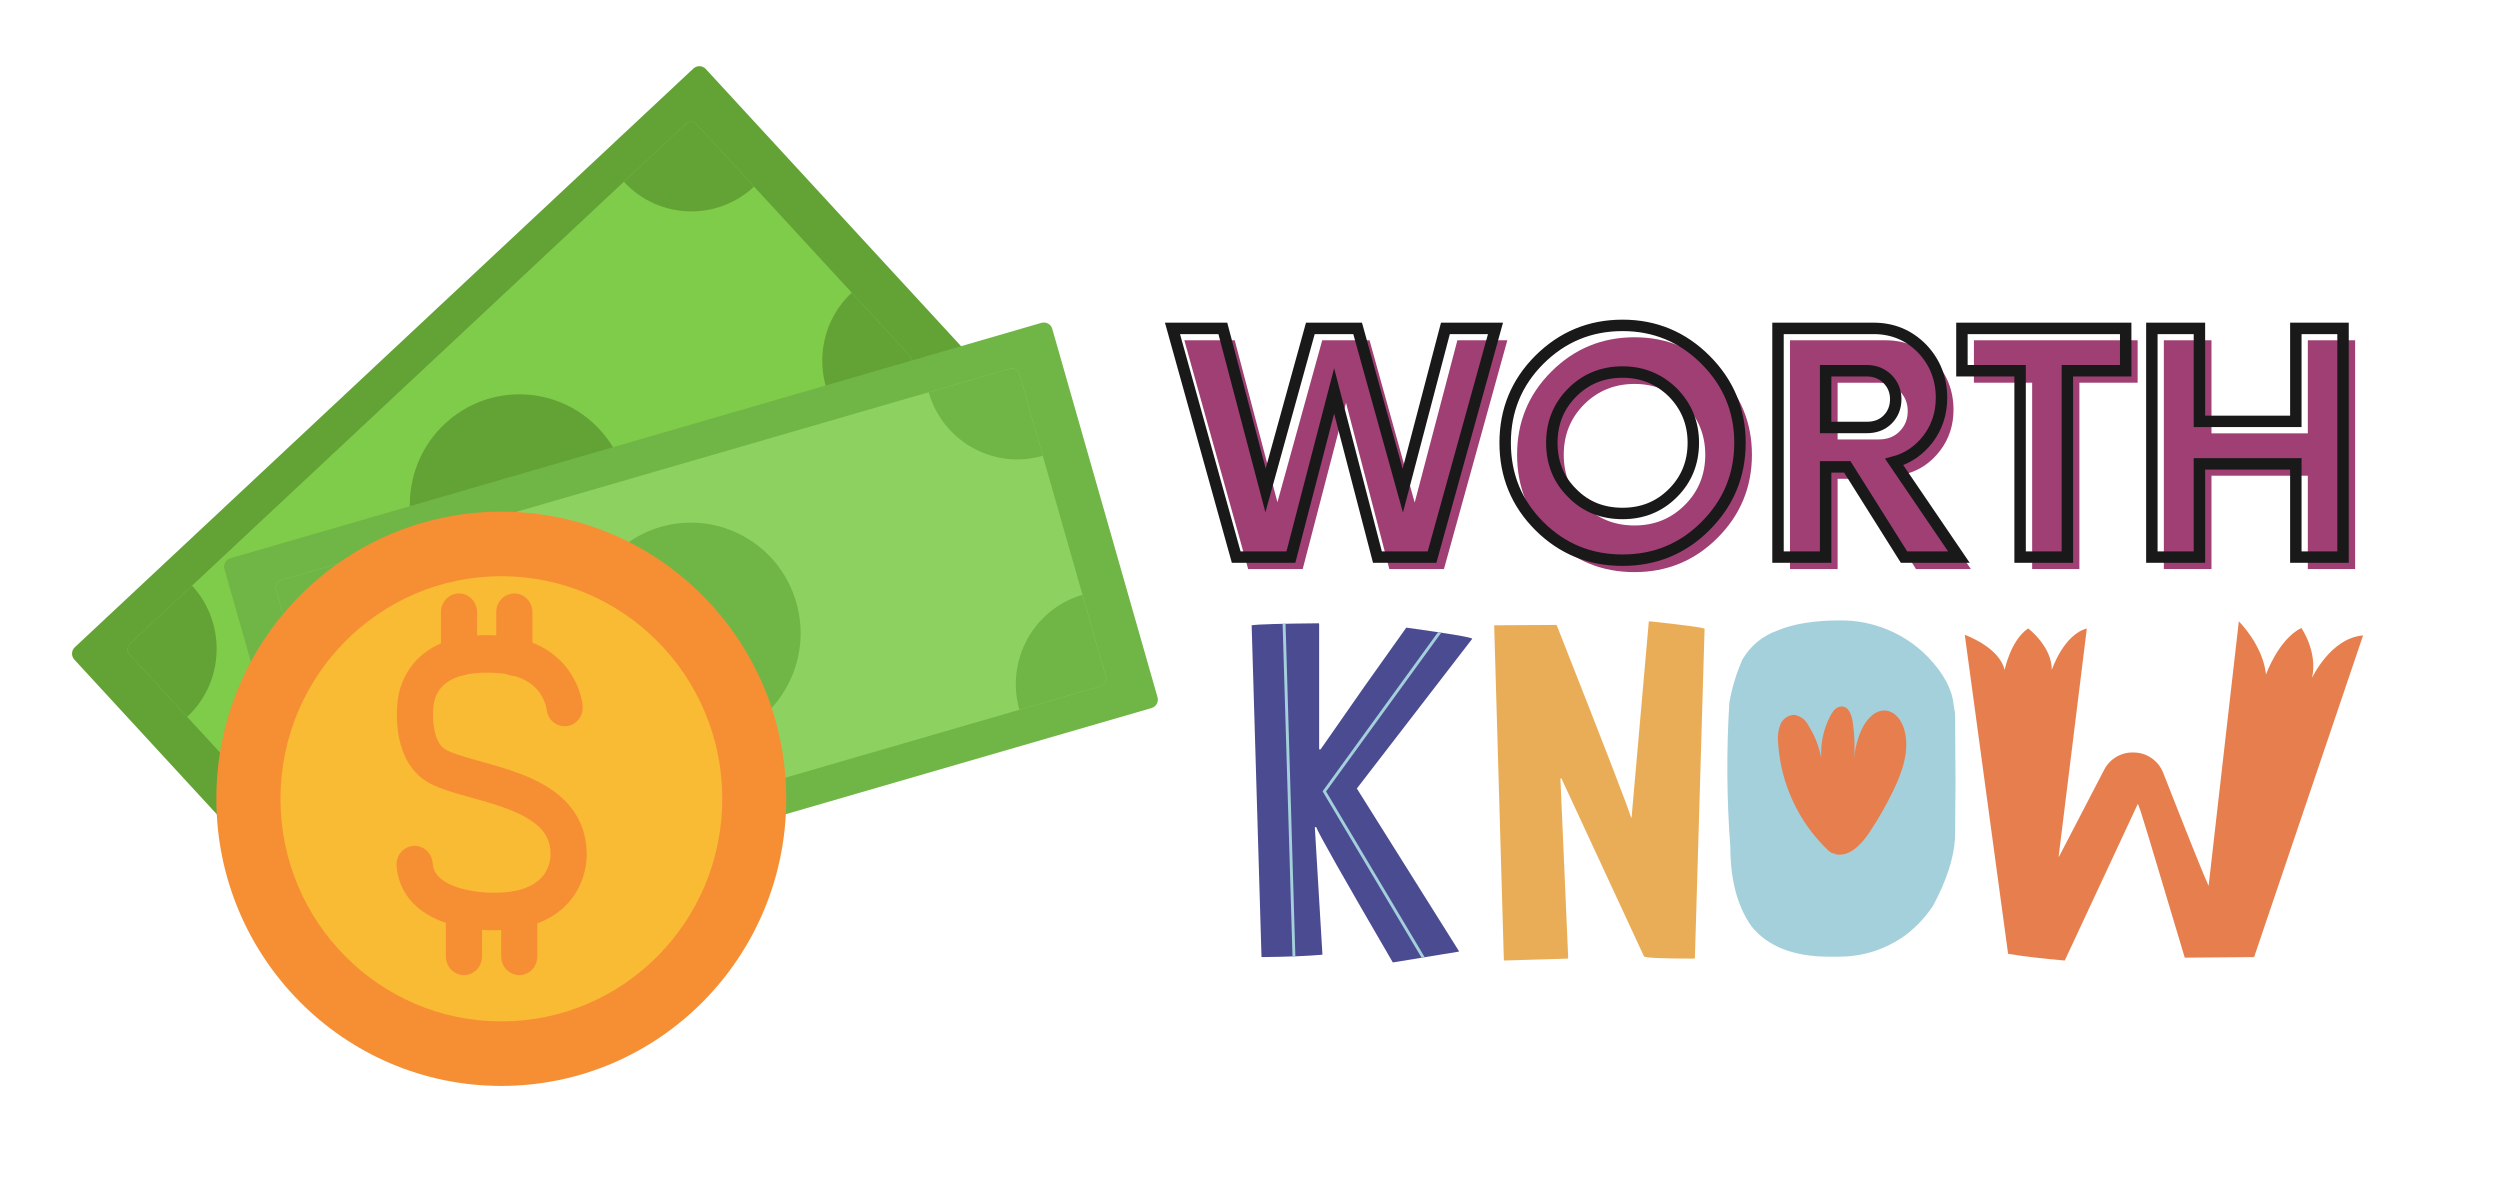 <svg xmlns="http://www.w3.org/2000/svg" xmlns:xlink="http://www.w3.org/1999/xlink" width="190" zoomAndPan="magnify" viewBox="0 0 142.5 67.5" height="90" preserveAspectRatio="xMidYMid meet" version="1.0"><defs><g/><clipPath id="id1"><path d="M 4.047 3.66 L 56 3.66 L 56 54 L 4.047 54 Z M 4.047 3.66 " clip-rule="nonzero"/></clipPath><clipPath id="id2"><path d="M 12 29 L 45 29 L 45 61.934 L 12 61.934 Z M 12 29 " clip-rule="nonzero"/></clipPath><clipPath id="id3"><path d="M 4.047 8 L 63 8 L 63 61.934 L 4.047 61.934 Z M 4.047 8 " clip-rule="nonzero"/></clipPath><clipPath id="id4"><path d="M 85 35.363 L 98 35.363 L 98 55 L 85 55 Z M 85 35.363 " clip-rule="nonzero"/></clipPath><clipPath id="id5"><path d="M 71.25 35.363 L 84 35.363 L 84 55 L 71.25 55 Z M 71.25 35.363 " clip-rule="nonzero"/></clipPath><clipPath id="id6"><path d="M 98 35.363 L 112 35.363 L 112 55 L 98 55 Z M 98 35.363 " clip-rule="nonzero"/></clipPath><clipPath id="id7"><path d="M 111 35.363 L 134.754 35.363 L 134.754 55 L 111 55 Z M 111 35.363 " clip-rule="nonzero"/></clipPath><clipPath id="id8"><path d="M 73 35.363 L 74 35.363 L 74 55 L 73 55 Z M 73 35.363 " clip-rule="nonzero"/></clipPath></defs><g clip-path="url(#id1)"><path fill="rgb(38.82%, 63.919%, 20.779%)" d="M 54.98 19.945 C 55.164 20.148 55.152 20.465 54.953 20.652 L 19.688 53.633 C 19.488 53.824 19.172 53.809 18.984 53.609 L 4.238 37.598 C 4.051 37.398 4.062 37.078 4.266 36.891 L 39.523 3.906 C 39.727 3.719 40.043 3.73 40.23 3.934 L 54.977 19.945 " fill-opacity="1" fill-rule="nonzero"/></g><path fill="rgb(49.799%, 79.61%, 29.019%)" d="M 51.844 20.258 C 52 20.426 51.977 20.699 51.797 20.867 L 20.137 50.48 C 19.957 50.648 19.684 50.648 19.531 50.48 L 7.371 37.285 C 7.219 37.117 7.242 36.844 7.422 36.676 L 39.082 7.066 C 39.262 6.895 39.531 6.895 39.688 7.062 L 51.844 20.258 " fill-opacity="1" fill-rule="nonzero"/><path fill="rgb(38.82%, 63.919%, 20.779%)" d="M 34.188 24.488 C 36.539 27.035 36.391 31.023 33.859 33.387 C 31.328 35.75 27.375 35.602 25.027 33.055 C 22.68 30.508 22.828 26.523 25.355 24.156 C 27.887 21.793 31.84 21.941 34.188 24.488 " fill-opacity="1" fill-rule="nonzero"/><path fill="rgb(38.82%, 63.919%, 20.779%)" d="M 7.371 37.285 L 10.668 40.863 C 12.797 38.875 12.918 35.523 10.945 33.379 L 7.422 36.676 C 7.242 36.844 7.219 37.117 7.371 37.285 " fill-opacity="1" fill-rule="nonzero"/><path fill="rgb(43.919%, 71.37%, 27.449%)" d="M 20.109 50.504 L 23.66 47.184 C 21.684 45.043 18.363 44.914 16.234 46.906 L 19.508 50.453 C 19.672 50.641 19.941 50.66 20.109 50.504 " fill-opacity="1" fill-rule="nonzero"/><path fill="rgb(38.82%, 63.919%, 20.779%)" d="M 39.688 7.062 L 42.98 10.637 C 40.855 12.625 37.531 12.5 35.559 10.359 L 39.082 7.066 C 39.262 6.895 39.531 6.895 39.688 7.062 " fill-opacity="1" fill-rule="nonzero"/><path fill="rgb(38.82%, 63.919%, 20.779%)" d="M 51.82 20.844 L 48.273 24.164 C 46.297 22.02 46.422 18.672 48.547 16.684 L 51.82 20.234 C 51.988 20.414 51.988 20.688 51.82 20.844 " fill-opacity="1" fill-rule="nonzero"/><path fill="rgb(43.919%, 71.37%, 27.449%)" d="M 65.977 39.738 C 66.055 40.004 65.902 40.285 65.637 40.359 L 19.406 53.773 C 19.145 53.848 18.867 53.695 18.793 53.43 L 12.793 32.441 C 12.715 32.176 12.867 31.895 13.133 31.82 L 59.363 18.402 C 59.629 18.328 59.906 18.48 59.98 18.746 L 65.977 39.738 " fill-opacity="1" fill-rule="nonzero"/><path fill="rgb(55.289%, 82.349%, 37.65%)" d="M 63.043 38.594 C 63.105 38.816 62.961 39.047 62.723 39.117 L 21.219 51.16 C 20.98 51.23 20.738 51.105 20.676 50.887 L 15.73 33.582 C 15.668 33.363 15.809 33.129 16.047 33.059 L 57.555 21.016 C 57.789 20.949 58.031 21.07 58.098 21.293 L 63.043 38.594 " fill-opacity="1" fill-rule="nonzero"/><path fill="rgb(43.919%, 71.37%, 27.449%)" d="M 45.391 34.348 C 46.348 37.688 44.43 41.18 41.113 42.141 C 37.797 43.102 34.336 41.172 33.383 37.832 C 32.426 34.488 34.34 31 37.656 30.035 C 40.973 29.078 44.438 31.004 45.391 34.348 " fill-opacity="1" fill-rule="nonzero"/><path fill="rgb(43.919%, 71.37%, 27.449%)" d="M 15.73 33.582 L 17.07 38.27 C 19.859 37.465 21.465 34.531 20.668 31.719 L 16.047 33.059 C 15.809 33.129 15.668 33.363 15.73 33.582 " fill-opacity="1" fill-rule="nonzero"/><path fill="rgb(43.919%, 71.37%, 27.449%)" d="M 21.184 51.168 L 25.836 49.82 C 25.035 47.012 22.125 45.387 19.336 46.195 L 20.664 50.852 C 20.73 51.09 20.965 51.234 21.184 51.168 " fill-opacity="1" fill-rule="nonzero"/><path fill="rgb(43.919%, 71.37%, 27.449%)" d="M 58.098 21.293 L 59.438 25.98 C 56.648 26.789 53.738 25.168 52.934 22.359 L 57.555 21.016 C 57.789 20.949 58.031 21.07 58.098 21.293 " fill-opacity="1" fill-rule="nonzero"/><path fill="rgb(43.919%, 71.37%, 27.449%)" d="M 62.762 39.105 L 58.105 40.457 C 57.305 37.648 58.914 34.715 61.699 33.902 L 63.031 38.559 C 63.098 38.801 62.977 39.043 62.762 39.105 " fill-opacity="1" fill-rule="nonzero"/><g clip-path="url(#id2)"><path fill="rgb(96.469%, 56.079%, 20.389%)" d="M 44.816 45.531 C 44.816 54.57 37.547 61.898 28.574 61.898 C 19.609 61.898 12.332 54.57 12.332 45.531 C 12.332 36.492 19.609 29.164 28.574 29.164 C 37.547 29.164 44.816 36.492 44.816 45.531 " fill-opacity="1" fill-rule="nonzero"/></g><path fill="rgb(98.039%, 73.329%, 20.389%)" d="M 41.168 45.531 C 41.168 52.535 35.531 58.219 28.574 58.219 C 21.625 58.219 15.988 52.535 15.988 45.531 C 15.988 38.527 21.625 32.844 28.574 32.844 C 35.531 32.844 41.168 38.527 41.168 45.531 " fill-opacity="1" fill-rule="nonzero"/><g clip-path="url(#id3)"><path stroke-linecap="round" transform="matrix(0.027, 0, 0, -0.028, -22.972, 91.306)" fill="none" stroke-linejoin="miter" d="M 2042.784 1820.653 C 2042.784 1820.653 2034.339 1919.226 1904.526 1928.884 C 1801.047 1936.554 1739.074 1900.051 1728.34 1831.022 C 1728.34 1831.022 1713.741 1732.449 1775.141 1700.491 C 1847.992 1662.852 2049.081 1658.165 2051.228 1524.368 C 2051.228 1524.368 2059.529 1405.342 1893.934 1405.342 C 1893.934 1405.342 1734.351 1401.081 1726.05 1500.932 " stroke="rgb(96.469%, 56.079%, 20.389%)" stroke-width="76.436" stroke-opacity="1" stroke-miterlimit="10"/></g><path stroke-linecap="round" transform="matrix(0.027, 0, 0, -0.028, -22.972, 91.306)" fill="none" stroke-linejoin="miter" d="M 1819.796 2014.673 L 1819.796 1923.345 " stroke="rgb(96.469%, 56.079%, 20.389%)" stroke-width="76.436" stroke-opacity="1" stroke-miterlimit="10"/><path stroke-linecap="round" transform="matrix(0.027, 0, 0, -0.028, -22.972, 91.306)" fill="none" stroke-linejoin="miter" d="M 1936.585 2014.673 L 1936.585 1923.345 " stroke="rgb(96.469%, 56.079%, 20.389%)" stroke-width="76.436" stroke-opacity="1" stroke-miterlimit="10"/><path stroke-linecap="round" transform="matrix(0.027, 0, 0, -0.028, -22.972, 91.306)" fill="none" stroke-linejoin="miter" d="M 1830.244 1405.342 L 1830.244 1314.013 " stroke="rgb(96.469%, 56.079%, 20.389%)" stroke-width="76.436" stroke-opacity="1" stroke-miterlimit="10"/><path stroke-linecap="round" transform="matrix(0.027, 0, 0, -0.028, -22.972, 91.306)" fill="none" stroke-linejoin="miter" d="M 1947.034 1405.342 L 1947.034 1314.013 " stroke="rgb(96.469%, 56.079%, 20.389%)" stroke-width="76.436" stroke-opacity="1" stroke-miterlimit="10"/><g clip-path="url(#id4)"><path fill="rgb(91.759%, 67.839%, 34.119%)" d="M 94.062 35.418 C 95.965 35.621 96.996 35.762 97.16 35.832 L 97.16 35.879 L 96.609 54.613 L 96.586 54.641 L 96.527 54.641 C 94.645 54.641 93.703 54.594 93.703 54.504 L 89 44.367 L 88.945 44.367 L 88.945 44.402 L 89.387 54.586 L 89.355 54.641 L 85.742 54.75 L 85.719 54.695 L 85.168 35.664 L 85.195 35.641 L 85.25 35.641 L 88.727 35.621 C 91.445 42.508 92.859 46.168 92.969 46.598 L 93 46.598 L 93.98 35.445 L 94.012 35.418 Z M 94.062 35.418 " fill-opacity="1" fill-rule="nonzero"/></g><g clip-path="url(#id5)"><path fill="rgb(29.41%, 29.41%, 57.249%)" d="M 80.184 35.777 C 82.676 36.125 83.918 36.336 83.918 36.41 L 77.34 44.945 L 83.168 54.227 L 83.113 54.254 L 83.086 54.254 L 79.391 54.859 C 76.562 49.996 75.105 47.426 75.027 47.148 L 74.945 47.148 L 75.379 54.418 C 74.559 54.492 73.402 54.539 71.906 54.555 L 71.344 35.641 C 71.742 35.582 73.02 35.547 75.176 35.527 L 75.191 35.582 L 75.191 42.715 L 75.273 42.715 L 77.793 39.102 L 80.156 35.777 Z M 80.184 35.777 " fill-opacity="1" fill-rule="nonzero"/></g><g clip-path="url(#id6)"><path fill="rgb(63.919%, 81.569%, 85.88%)" d="M 104.812 54.531 L 104.266 54.531 C 102.238 54.531 100.762 53.953 99.832 52.797 C 99.031 51.656 98.629 50.152 98.629 48.273 C 98.422 45.531 98.402 42.785 98.574 40.039 C 98.727 39.195 98.973 38.379 99.316 37.594 C 99.785 36.801 100.453 36.25 101.312 35.941 C 102.223 35.555 103.418 35.363 104.895 35.363 C 105.828 35.355 106.727 35.535 107.594 35.891 C 108.457 36.25 109.219 36.762 109.875 37.43 C 110.773 38.363 111.266 39.273 111.355 40.156 L 111.438 40.672 L 111.465 44.609 L 111.438 47.777 C 111.363 48.934 110.945 50.219 110.18 51.633 C 109.758 52.27 109.242 52.82 108.641 53.285 C 107.496 54.113 106.219 54.527 104.812 54.531 Z M 104.812 54.531 " fill-opacity="1" fill-rule="nonzero"/></g><path fill="rgb(90.59%, 49.409%, 30.199%)" d="M 104.707 48.566 C 104.625 48.73 104.375 48.629 104.238 48.5 C 103.383 47.695 102.707 46.762 102.211 45.695 C 101.711 44.629 101.426 43.512 101.352 42.336 C 101.312 41.977 101.355 41.625 101.484 41.289 C 101.555 41.121 101.668 40.988 101.82 40.887 C 101.973 40.789 102.141 40.742 102.32 40.75 C 102.672 40.84 102.93 41.047 103.09 41.371 C 103.449 41.941 103.688 42.555 103.812 43.215 C 103.762 42.355 103.938 41.547 104.34 40.785 C 104.477 40.527 104.691 40.25 104.984 40.27 C 105.371 40.27 105.547 40.754 105.602 41.133 C 105.711 41.855 105.738 42.574 105.684 43.301 C 105.723 42.719 105.859 42.16 106.094 41.625 C 106.352 41.035 106.867 40.434 107.504 40.504 C 108.055 40.566 108.426 41.117 108.562 41.652 C 108.855 42.797 108.43 44 107.918 45.062 C 107.512 45.906 107.047 46.719 106.523 47.496 C 106.066 48.172 105.355 48.902 104.57 48.676 " fill-opacity="1" fill-rule="nonzero"/><g clip-path="url(#id7)"><path fill="rgb(90.59%, 49.409%, 30.199%)" d="M 131.789 38.637 C 132.117 37.129 131.176 35.793 131.176 35.793 C 129.859 36.457 129.164 38.445 129.164 38.445 C 128.977 36.75 127.613 35.418 127.613 35.418 L 125.891 50.492 C 125.656 50.008 124.797 47.863 123.305 44.059 C 123.176 43.727 122.965 43.453 122.68 43.242 C 122.391 43.031 122.066 42.914 121.711 42.895 L 121.68 42.895 C 121.316 42.871 120.977 42.949 120.66 43.125 C 120.344 43.305 120.102 43.559 119.934 43.883 L 117.348 48.859 L 117.348 48.773 L 118.949 35.824 C 117.617 36.176 116.953 38.184 116.953 38.184 C 116.953 36.832 115.605 35.82 115.605 35.82 C 114.602 36.496 114.266 38.184 114.266 38.184 C 113.969 36.988 112.352 36.32 111.992 36.184 L 114.461 54.367 C 115.336 54.512 116.414 54.641 117.691 54.75 L 121.852 45.828 C 121.887 45.828 122.078 46.406 122.426 47.562 L 124.531 54.586 L 124.586 54.586 L 128.438 54.555 L 128.492 54.531 L 134.695 36.219 C 132.84 36.367 131.789 38.637 131.789 38.637 Z M 131.789 38.637 " fill-opacity="1" fill-rule="nonzero"/></g><g clip-path="url(#id8)"><path fill="rgb(63.919%, 81.569%, 85.88%)" d="M 73.109 35.559 L 73.672 54.52 L 73.836 54.52 L 73.277 35.555 Z M 73.109 35.559 " fill-opacity="1" fill-rule="nonzero"/></g><path fill="rgb(63.919%, 81.569%, 85.88%)" d="M 82.152 36.062 L 81.965 36.035 L 75.387 45.105 L 81.031 54.59 L 81.207 54.559 L 75.586 45.113 Z M 82.152 36.062 " fill-opacity="1" fill-rule="nonzero"/><g fill="rgb(62.349%, 24.709%, 45.099%)" fill-opacity="1"><g transform="translate(67.805, 32.435)"><g><path d="M 15.266 -13.039 L 12.832 -3.789 L 10.258 -13.039 L 7.562 -13.039 L 5.008 -3.809 L 2.574 -13.039 L -0.297 -13.039 L 3.34 0 L 6.449 0 L 8.918 -9.477 L 11.387 0 L 14.5 0 L 18.113 -13.039 Z M 15.266 -13.039 "/></g></g></g><g fill="rgb(62.349%, 24.709%, 45.099%)" fill-opacity="1"><g transform="translate(85.622, 32.435)"><g><path d="M 7.547 0.176 C 9.387 0.176 10.969 -0.469 12.273 -1.773 C 13.578 -3.078 14.238 -4.66 14.238 -6.52 C 14.238 -8.363 13.578 -9.945 12.273 -11.25 C 10.969 -12.551 9.387 -13.211 7.547 -13.211 C 5.684 -13.211 4.102 -12.551 2.801 -11.25 C 1.496 -9.945 0.852 -8.363 0.852 -6.52 C 0.852 -4.66 1.496 -3.078 2.801 -1.773 C 4.102 -0.469 5.684 0.176 7.547 0.176 Z M 7.547 -2.484 C 6.398 -2.484 5.441 -2.867 4.676 -3.652 C 3.895 -4.414 3.512 -5.371 3.512 -6.52 C 3.512 -7.648 3.895 -8.605 4.676 -9.387 C 5.441 -10.152 6.398 -10.551 7.547 -10.551 C 8.676 -10.551 9.633 -10.152 10.414 -9.387 C 11.18 -8.605 11.578 -7.648 11.578 -6.52 C 11.578 -5.371 11.18 -4.414 10.414 -3.652 C 9.633 -2.867 8.676 -2.484 7.547 -2.484 Z M 7.547 -2.484 "/></g></g></g><g fill="rgb(62.349%, 24.709%, 45.099%)" fill-opacity="1"><g transform="translate(100.709, 32.435)"><g><path d="M 7.945 -5.426 C 8.727 -5.633 9.371 -6.086 9.875 -6.746 C 10.379 -7.406 10.641 -8.188 10.641 -9.074 C 10.641 -10.188 10.258 -11.125 9.527 -11.891 C 8.781 -12.656 7.859 -13.039 6.762 -13.039 L 1.32 -13.039 L 1.32 0 L 4.035 0 L 4.035 -5.145 L 5.27 -5.145 L 8.5 0 L 11.629 0 Z M 6.379 -7.387 L 4.035 -7.387 L 4.035 -10.621 L 6.379 -10.621 C 6.852 -10.621 7.25 -10.465 7.562 -10.152 C 7.875 -9.84 8.031 -9.457 8.031 -9.004 C 8.031 -8.535 7.875 -8.152 7.562 -7.84 C 7.25 -7.527 6.852 -7.387 6.379 -7.387 Z M 6.379 -7.387 "/></g></g></g><g fill="rgb(62.349%, 24.709%, 45.099%)" fill-opacity="1"><g transform="translate(112.337, 32.435)"><g><path d="M 9.508 -13.039 L 0.176 -13.039 L 0.176 -10.621 L 3.496 -10.621 L 3.496 0 L 6.188 0 L 6.188 -10.621 L 9.508 -10.621 Z M 9.508 -13.039 "/></g></g></g><g fill="rgb(62.349%, 24.709%, 45.099%)" fill-opacity="1"><g transform="translate(122.019, 32.435)"><g><path d="M 9.527 -13.039 L 9.527 -7.734 L 4.035 -7.734 L 4.035 -13.039 L 1.32 -13.039 L 1.32 0 L 4.035 0 L 4.035 -5.32 L 9.527 -5.32 L 9.527 0 L 12.223 0 L 12.223 -13.039 Z M 9.527 -13.039 "/></g></g></g><path stroke-linecap="butt" transform="matrix(0.747, 0, 0, 0.747, 60.791, 16.069)" fill="none" stroke-linejoin="miter" d="M 28.912 3.546 L 25.66 15.927 L 22.214 3.546 L 18.606 3.546 L 15.187 15.907 L 11.929 3.546 L 8.086 3.546 L 12.949 20.999 L 17.121 20.999 L 20.421 8.32 L 23.725 20.999 L 27.892 20.999 L 32.734 3.546 Z M 42.433 21.234 C 44.901 21.234 47.018 20.372 48.76 18.625 C 50.506 16.879 51.389 14.762 51.389 12.273 C 51.389 9.81 50.506 7.687 48.76 5.946 C 47.018 4.2 44.901 3.316 42.433 3.316 C 39.939 3.316 37.827 4.2 36.075 5.946 C 34.334 7.687 33.471 9.81 33.471 12.273 C 33.471 14.762 34.334 16.879 36.075 18.625 C 37.827 20.372 39.939 21.234 42.433 21.234 Z M 42.433 17.669 C 40.891 17.669 39.615 17.161 38.59 16.116 C 37.549 15.091 37.032 13.81 37.032 12.273 C 37.032 10.762 37.549 9.481 38.59 8.435 C 39.615 7.41 40.891 6.877 42.433 6.877 C 43.944 6.877 45.22 7.41 46.266 8.435 C 47.296 9.481 47.829 10.762 47.829 12.273 C 47.829 13.81 47.296 15.091 46.266 16.116 C 45.22 17.161 43.944 17.669 42.433 17.669 Z M 63.159 13.742 C 64.205 13.46 65.073 12.853 65.747 11.975 C 66.416 11.086 66.767 10.04 66.767 8.853 C 66.767 7.363 66.26 6.108 65.282 5.083 C 64.273 4.059 63.044 3.546 61.575 3.546 L 54.291 3.546 L 54.291 20.999 L 57.925 20.999 L 57.925 14.113 L 59.577 14.113 L 63.907 20.999 L 68.095 20.999 Z M 61.062 11.107 L 57.925 11.107 L 57.925 6.777 L 61.062 6.777 C 61.695 6.777 62.228 6.992 62.652 7.41 C 63.065 7.834 63.274 8.341 63.274 8.942 C 63.274 9.575 63.065 10.087 62.652 10.505 C 62.228 10.924 61.695 11.107 61.062 11.107 Z M 80.821 3.546 L 68.325 3.546 L 68.325 6.777 L 72.764 6.777 L 72.764 20.999 L 76.372 20.999 L 76.372 6.777 L 80.821 6.777 Z M 93.804 3.546 L 93.804 10.641 L 86.447 10.641 L 86.447 3.546 L 82.818 3.546 L 82.818 20.999 L 86.447 20.999 L 86.447 13.883 L 93.804 13.883 L 93.804 20.999 L 97.406 20.999 L 97.406 3.546 Z M 93.804 3.546 " stroke="rgb(9.799%, 9.799%, 9.799%)" stroke-width="0.873" stroke-opacity="1" stroke-miterlimit="4"/></svg>